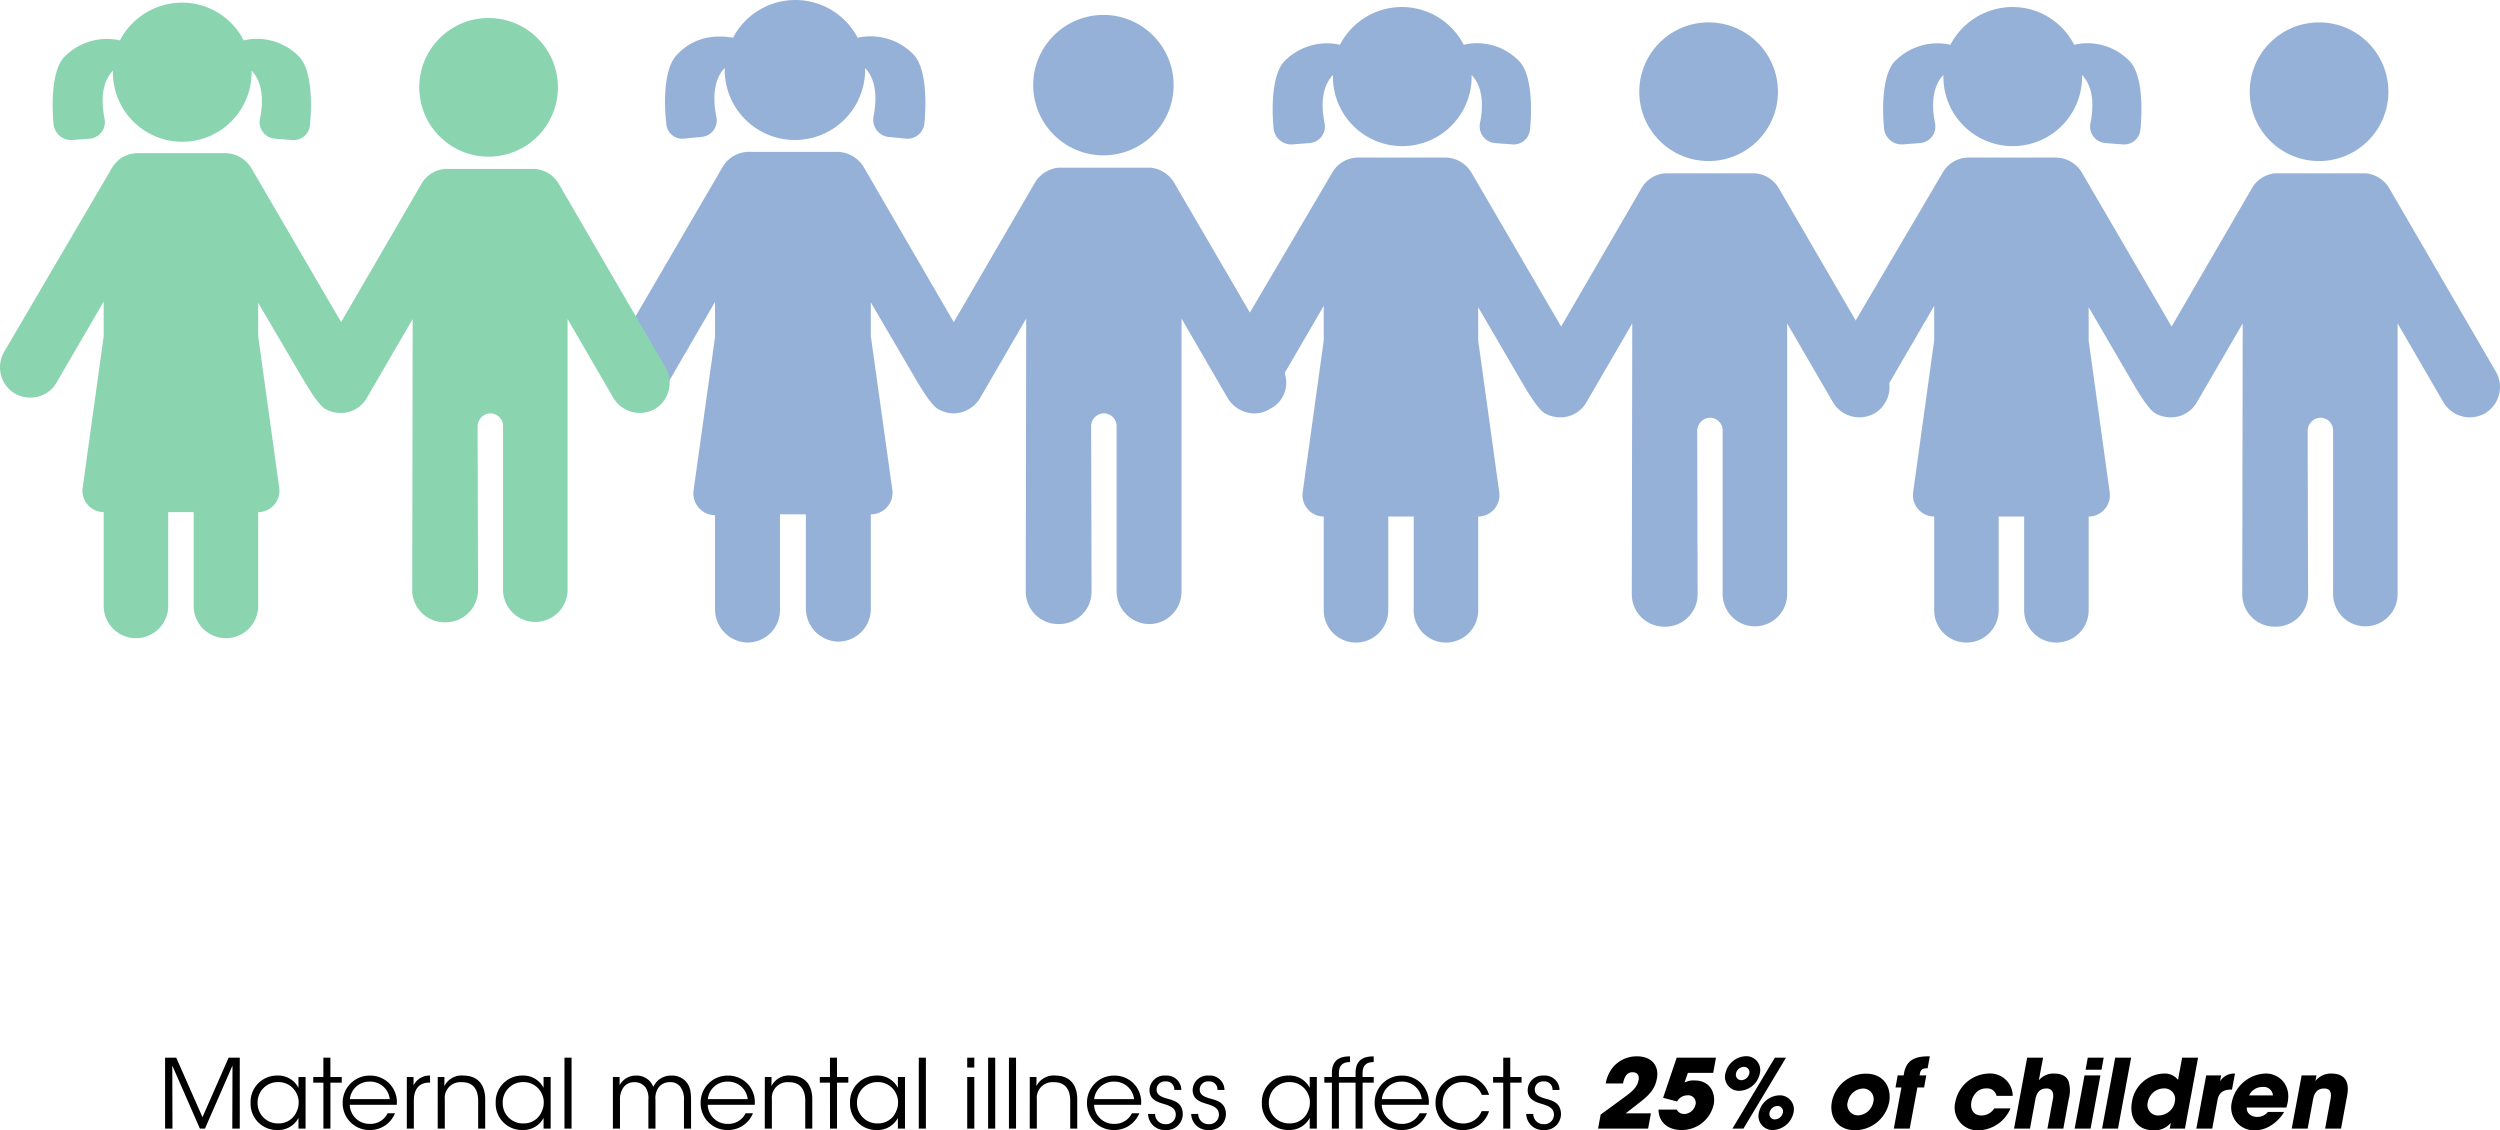 <svg xmlns="http://www.w3.org/2000/svg" width="569.66" height="257.561" viewBox="0 0 569.66 257.561">
  <g id="Group_136" data-name="Group 136" transform="translate(-8451 -4615.8)">
    <path id="XMLID_558_" d="M3.3,0,3.256-14.377,9.548,0h1.158l6.271-14.377L16.934,0h1.7V-16.169H16.1L10.138-2.6,4.152-16.169H1.617V0ZM33.627-11.755H32.01v2.469a5.164,5.164,0,0,0-4.807-2.8,6,6,0,0,0-6.1,6.205A5.984,5.984,0,0,0,27.2.328,5.216,5.216,0,0,0,32.01-2.425V0h1.617ZM22.7-5.878a4.609,4.609,0,0,1,4.676-4.72,4.534,4.534,0,0,1,4.3,2.819A4.192,4.192,0,0,1,32.054-5.9a4.5,4.5,0,0,1-.393,1.857A4.4,4.4,0,0,1,27.422-1.18,4.591,4.591,0,0,1,22.7-5.856ZM37.691,0h1.6V-10.466h2.578v-1.289H39.286v-4.414h-1.6v4.414H35.375v1.289h2.316ZM54.407-5.419a6.109,6.109,0,0,0-1.835-5,6.157,6.157,0,0,0-4.3-1.661,6.133,6.133,0,0,0-6.184,6.227A6.071,6.071,0,0,0,48.289.328a6.151,6.151,0,0,0,3.343-.961A6.231,6.231,0,0,0,54.013-3.5H52.331a4.348,4.348,0,0,1-4.042,2.425A4.477,4.477,0,0,1,43.7-5.419ZM43.722-6.708a4.452,4.452,0,0,1,4.567-4,4.472,4.472,0,0,1,4.523,4ZM56.7,0h1.6V-6.4c0-2.666,1.267-4.086,3.54-4.086h.153v-1.6A4,4,0,0,0,58.23-9.833v-1.923H56.7Zm7.036,0h1.617V-6.642a3.567,3.567,0,0,1,3.824-3.933c2.644-.044,3.78,1.682,3.78,4.217V0h1.6V-6.686c0-2.862-1.289-5.353-4.938-5.4a4.4,4.4,0,0,0-4.37,2.425c.022-.787.022-1.442.022-2.1h-1.53ZM89.476-11.755H87.859v2.469a5.164,5.164,0,0,0-4.807-2.8,6,6,0,0,0-6.1,6.205,5.984,5.984,0,0,0,6.1,6.205,5.216,5.216,0,0,0,4.807-2.753V0h1.617ZM78.551-5.878a4.609,4.609,0,0,1,4.676-4.72,4.534,4.534,0,0,1,4.3,2.819A4.192,4.192,0,0,1,87.9-5.9a4.5,4.5,0,0,1-.393,1.857A4.4,4.4,0,0,1,83.27-1.18a4.591,4.591,0,0,1-4.72-4.676ZM92.622,0h1.617V-16.169H92.622Zm11.034,0h1.617V-6.555a4.555,4.555,0,0,1,.787-2.819,2.893,2.893,0,0,1,2.491-1.2,3.031,3.031,0,0,1,2.578,1.245,4.48,4.48,0,0,1,.612,2.8V0h1.617V-6.533a4.153,4.153,0,0,1,.7-2.819,3.073,3.073,0,0,1,2.578-1.224,2.776,2.776,0,0,1,2.338.983,4.617,4.617,0,0,1,.874,3.125V0h1.617V-6.533c0-2.076-.306-3.343-1.333-4.37a4.333,4.333,0,0,0-3.168-1.18,4.424,4.424,0,0,0-3.234,1.311,5.273,5.273,0,0,0-.852,1.245,6.136,6.136,0,0,0-.765-1.224,4.149,4.149,0,0,0-3.212-1.333A4.209,4.209,0,0,0,105.186-9.9v-1.857h-1.53Zm32.316-5.419a6.109,6.109,0,0,0-1.835-5,6.157,6.157,0,0,0-4.3-1.661,6.133,6.133,0,0,0-6.184,6.227A6.071,6.071,0,0,0,129.855.328,6.151,6.151,0,0,0,133.2-.634,6.231,6.231,0,0,0,135.579-3.5H133.9a4.348,4.348,0,0,1-4.042,2.425,4.477,4.477,0,0,1-4.589-4.348ZM125.288-6.708a4.452,4.452,0,0,1,4.567-4,4.472,4.472,0,0,1,4.523,4ZM138.267,0h1.617V-6.642a3.567,3.567,0,0,1,3.824-3.933c2.644-.044,3.78,1.682,3.78,4.217V0h1.6V-6.686c0-2.862-1.289-5.353-4.938-5.4a4.4,4.4,0,0,0-4.37,2.425c.022-.787.022-1.442.022-2.1h-1.53Zm14.858,0h1.6V-10.466H157.3v-1.289H154.72v-4.414h-1.6v4.414h-2.316v1.289h2.316Zm17.087-11.755h-1.617v2.469a5.164,5.164,0,0,0-4.807-2.8,6,6,0,0,0-6.1,6.205,5.984,5.984,0,0,0,6.1,6.205,5.216,5.216,0,0,0,4.807-2.753V0h1.617ZM159.287-5.878a4.609,4.609,0,0,1,4.676-4.72,4.534,4.534,0,0,1,4.3,2.819,4.192,4.192,0,0,1,.371,1.879,4.5,4.5,0,0,1-.393,1.857,4.4,4.4,0,0,1-4.239,2.862,4.591,4.591,0,0,1-4.72-4.676ZM173.358,0h1.617V-16.169h-1.617Zm11.034-13.918h1.617v-2.251h-1.617Zm0,13.918h1.617V-11.755h-1.617Zm4.763,0h1.617V-16.169h-1.617ZM193.9,0h1.617V-16.169H193.9Zm4.741,0h1.617V-6.642a3.567,3.567,0,0,1,3.824-3.933c2.644-.044,3.78,1.682,3.78,4.217V0h1.6V-6.686c0-2.862-1.289-5.353-4.938-5.4a4.4,4.4,0,0,0-4.37,2.425c.022-.787.022-1.442.022-2.1h-1.53Zm25.368-5.419a6.109,6.109,0,0,0-1.835-5,6.157,6.157,0,0,0-4.3-1.661,6.133,6.133,0,0,0-6.184,6.227A6.071,6.071,0,0,0,217.888.328a6.151,6.151,0,0,0,3.343-.961A6.231,6.231,0,0,0,223.613-3.5h-1.682a4.348,4.348,0,0,1-4.042,2.425A4.477,4.477,0,0,1,213.3-5.419ZM213.322-6.708a4.452,4.452,0,0,1,4.567-4,4.472,4.472,0,0,1,4.523,4Zm19.862-2.1a3.33,3.33,0,0,0-3.583-3.278,3.389,3.389,0,0,0-3.671,3.365c.044,1.857,1.355,2.535,3.037,3.037,2.032.59,2.906,1.136,2.95,2.469a2.176,2.176,0,0,1-2.272,2.207A2.326,2.326,0,0,1,227.2-3.343h-1.6a3.773,3.773,0,0,0,4.02,3.671,3.656,3.656,0,0,0,3.889-3.736c-.087-2.513-1.967-2.993-3.649-3.452-1.42-.415-2.272-.874-2.316-1.988a1.86,1.86,0,0,1,2.032-1.9,1.842,1.842,0,0,1,2.01,1.945Zm9.833,0a3.33,3.33,0,0,0-3.583-3.278,3.389,3.389,0,0,0-3.671,3.365c.044,1.857,1.355,2.535,3.037,3.037,2.032.59,2.906,1.136,2.95,2.469a2.176,2.176,0,0,1-2.272,2.207,2.326,2.326,0,0,1-2.447-2.338h-1.6a3.773,3.773,0,0,0,4.02,3.671,3.656,3.656,0,0,0,3.889-3.736c-.087-2.513-1.967-2.993-3.649-3.452-1.42-.415-2.272-.874-2.316-1.988a1.86,1.86,0,0,1,2.032-1.9,1.842,1.842,0,0,1,2.01,1.945Zm21.042-2.95H262.44v2.469a5.164,5.164,0,0,0-4.807-2.8,6,6,0,0,0-6.1,6.205,5.984,5.984,0,0,0,6.1,6.205,5.216,5.216,0,0,0,4.807-2.753V0h1.617ZM253.132-5.878a4.609,4.609,0,0,1,4.676-4.72,4.534,4.534,0,0,1,4.3,2.819,4.192,4.192,0,0,1,.371,1.879,4.5,4.5,0,0,1-.393,1.857,4.4,4.4,0,0,1-4.239,2.862,4.591,4.591,0,0,1-4.72-4.676ZM267.488,0h1.6V-10.466h2.535v-1.289h-2.535v-.808c0-2.556,1.726-2.556,2.535-2.6v-1.289c-1.267,0-4.13.109-4.13,3.736v.961h-1.726v1.289h1.726Zm5.4,0h1.6V-10.466h2.535v-1.289H274.48v-.808c0-2.556,1.726-2.556,2.535-2.6v-1.289c-1.267,0-4.13.109-4.13,3.736v.961h-1.726v1.289h1.726Zm16.672-5.419a6.109,6.109,0,0,0-1.835-5,6.157,6.157,0,0,0-4.3-1.661,6.133,6.133,0,0,0-6.184,6.227A6.071,6.071,0,0,0,283.438.328a6.151,6.151,0,0,0,3.343-.961A6.231,6.231,0,0,0,289.163-3.5H287.48a4.348,4.348,0,0,1-4.042,2.425,4.477,4.477,0,0,1-4.589-4.348ZM278.872-6.708a4.452,4.452,0,0,1,4.567-4,4.472,4.472,0,0,1,4.523,4Zm22.746,2.731a4.433,4.433,0,0,1-4.261,2.8,4.568,4.568,0,0,1-4.632-4.7,4.823,4.823,0,0,1,1.333-3.387,4.464,4.464,0,0,1,3.321-1.333,4.5,4.5,0,0,1,4.261,2.906H303.3a6.1,6.1,0,0,0-5.987-4.392,6.093,6.093,0,0,0-6.205,6.205A6.126,6.126,0,0,0,297.422.328a6.092,6.092,0,0,0,5.878-4.3ZM306.534,0h1.6V-10.466h2.578v-1.289h-2.578v-4.414h-1.6v4.414h-2.316v1.289h2.316ZM319.36-8.806a3.33,3.33,0,0,0-3.583-3.278,3.389,3.389,0,0,0-3.671,3.365c.044,1.857,1.355,2.535,3.037,3.037,2.032.59,2.906,1.136,2.95,2.469a2.176,2.176,0,0,1-2.272,2.207,2.326,2.326,0,0,1-2.447-2.338h-1.6A3.773,3.773,0,0,0,315.8.328a3.656,3.656,0,0,0,3.889-3.736c-.087-2.513-1.966-2.993-3.649-3.452-1.42-.415-2.272-.874-2.316-1.988a1.86,1.86,0,0,1,2.032-1.9,1.842,1.842,0,0,1,2.01,1.945ZM328.143,0h11.406l.634-3.474h-5.747c1.18-.918,2.338-1.814,3.474-2.709,2.447-1.9,3.3-3.321,3.649-5.288.481-2.6-.961-5-4.567-5a7.092,7.092,0,0,0-5.441,2.469,7.893,7.893,0,0,0-1.661,3.715h3.933c.24-1.18.721-2.556,2.141-2.556.983,0,1.639.524,1.4,1.814-.328,1.748-1.639,2.731-3.605,4.151-1.661,1.224-3.321,2.447-5.025,3.671ZM346.06-16.169l-3.1,9.155,3.19.83a2.7,2.7,0,0,1,2.382-1.4,1.7,1.7,0,0,1,1.814,2.119,2.746,2.746,0,0,1-2.578,2.141,1.9,1.9,0,0,1-1.7-1.005h-4.151c0,2.556,1.814,4.654,5.288,4.654a7.454,7.454,0,0,0,7.3-5.878c.415-2.229-.568-5.419-4.392-5.419a4.358,4.358,0,0,0-2.272.481l.765-2.207h5.768L355-16.169Zm11.078,3.627a3.2,3.2,0,0,0,3.212,3.933A4.929,4.929,0,0,0,365-12.542a3.171,3.171,0,0,0-3.19-3.955,4.953,4.953,0,0,0-4.654,3.933Zm2.425,0a1.9,1.9,0,0,1,1.792-1.53,1.224,1.224,0,0,1,1.245,1.508,1.94,1.94,0,0,1-1.792,1.53,1.242,1.242,0,0,1-1.245-1.486Zm5.222,8.915A3.188,3.188,0,0,0,368,.328a5.009,5.009,0,0,0,4.676-3.955,3.2,3.2,0,0,0-3.212-3.955,4.957,4.957,0,0,0-4.676,3.933Zm2.425,0a1.912,1.912,0,0,1,1.814-1.53,1.229,1.229,0,0,1,1.224,1.53,1.924,1.924,0,0,1-1.792,1.53,1.23,1.23,0,0,1-1.245-1.508Zm3.758-12.542h-2.535L358.755,0h2.513ZM381.414-6.074c-.568,2.972.918,6.446,5.331,6.446a7.978,7.978,0,0,0,7.735-6.446c.546-2.972-.94-6.446-5.353-6.446A7.936,7.936,0,0,0,381.414-6.1Zm3.627,0a3.7,3.7,0,0,1,3.452-3.059,2.406,2.406,0,0,1,2.36,3.059,3.72,3.72,0,0,1-3.474,3.059,2.406,2.406,0,0,1-2.36-3.037ZM395.529,0h3.627L400.9-9.374h1.53l.5-2.753h-1.529l.087-.459c.219-1.158,1.071-1.158,1.748-1.158l.5-2.731c-2.556,0-5.222.306-5.878,3.824l-.087.524h-1.355l-.5,2.753h1.355Zm22.9-4.61A3.487,3.487,0,0,1,415.5-2.993c-1.726,0-2.622-1.311-2.294-3.081a4.1,4.1,0,0,1,1.18-2.229,3.144,3.144,0,0,1,2.272-.852,2.154,2.154,0,0,1,2.294,1.7h3.671a5.13,5.13,0,0,0-5.484-5.091A7.987,7.987,0,0,0,409.556-6.1,5.194,5.194,0,0,0,414.844.393a8.141,8.141,0,0,0,7.276-5Zm4.5,4.61h3.627L427.8-6.73a3.951,3.951,0,0,1,.524-1.42,2.19,2.19,0,0,1,1.945-.983,1.43,1.43,0,0,1,1.442.765,3.175,3.175,0,0,1,.044,1.77L430.532,0h3.627L435.4-6.773a7.139,7.139,0,0,0-.066-4.042c-.459-1.071-1.442-1.726-3.3-1.726a4.291,4.291,0,0,0-3.452,1.53l.284-1.53.677-3.627h-3.627Zm16.3-13.416h3.627l.5-2.753h-3.627ZM436.738,0h3.627l2.251-12.127h-3.627Zm6.249,0h3.627l2.993-16.169H445.98Zm21.872-16.169h-3.627l-.7,3.758-.24,1.311a3.832,3.832,0,0,0-3.3-1.442A7.579,7.579,0,0,0,449.8-6.1c-.677,3.649,1.2,6.489,4.873,6.489a4.844,4.844,0,0,0,3.977-1.7L458.413,0h3.452ZM453.431-6.118a3.745,3.745,0,0,1,3.649-3.037,2.461,2.461,0,0,1,1.988.852,2.436,2.436,0,0,1,.5,2.141A3.514,3.514,0,0,1,458.3-3.911a3.843,3.843,0,0,1-2.425.918,2.4,2.4,0,0,1-2.447-3.1ZM464.466,0h3.627l1.2-6.511c.328-1.7,1.311-2.382,3.168-2.382h.131l.677-3.649a3.8,3.8,0,0,0-3.409,1.77l.262-1.355h-3.409Zm20.517-4.807c.7-2.229.59-4.173-.634-5.812a5.135,5.135,0,0,0-4.239-1.923,8.128,8.128,0,0,0-7.56,6.511A5.21,5.21,0,0,0,477.794.393,6.83,6.83,0,0,0,481.443-.7a9.185,9.185,0,0,0,3.037-3.1h-3.715a2.964,2.964,0,0,1-2.4,1.136c-1.42,0-2.491-.852-2.4-2.141ZM476.5-7.56a3.275,3.275,0,0,1,3.059-1.923,2.09,2.09,0,0,1,2.36,1.923Zm9.7,7.56h3.627l1.224-6.6c.24-1.245.743-2.535,2.535-2.535,1.617,0,1.682,1.18,1.442,2.513L493.81,0h3.627l1.4-7.582c.306-1.639.5-4.96-3.583-4.96a4.424,4.424,0,0,0-3.649,1.7l.24-1.289h-3.387Z" transform="translate(8487 4872.968)"/>
    <g id="XMLID_1211_" transform="translate(8427.83 4519)">
      <g id="XMLID_1811_">
        <circle id="XMLID_2028_" cx="16" cy="16" r="16" transform="translate(258.6 100.2)" fill="#96b1d7"/>
        <path id="XMLID_2022_" d="M315.3,180.6l-24.6-42.2a7.1,7.1,0,0,0-5.4-3.4H264.4a7.1,7.1,0,0,0-5.4,3.4l-18.5,31.8L220,134.9a7.173,7.173,0,0,0-6.1-3.5h-20a6.959,6.959,0,0,0-6.1,3.5l-24.6,42.2a6.989,6.989,0,0,0,2.5,9.6,7.42,7.42,0,0,0,3.5,1,7.173,7.173,0,0,0,6.1-3.5l10.8-18.6v8l-4.9,35a4.968,4.968,0,0,0,4.9,5.6h0v21.4a7.57,7.57,0,0,0,7.1,7.6,7.39,7.39,0,0,0,7.7-7.4V214h5.9v21.4a7.57,7.57,0,0,0,7.1,7.6,7.452,7.452,0,0,0,7.7-7.4V214h0a4.921,4.921,0,0,0,4.9-5.6l-4.9-35v-7.7L232.3,184c.4.6,2.9,5,4.6,6a7.42,7.42,0,0,0,3.5,1,7.173,7.173,0,0,0,6.1-3.5L257,169.4l-.1,62.2a7.383,7.383,0,0,0,7.4,7.4h.2a7.383,7.383,0,0,0,7.4-7.4l-.1-37.6a2.96,2.96,0,0,1,2.7-3,2.89,2.89,0,0,1,3.1,2.9v37.5a7.57,7.57,0,0,0,7.1,7.6,7.39,7.39,0,0,0,7.7-7.4V169.4l10.5,18.1A7.173,7.173,0,0,0,309,191a6.434,6.434,0,0,0,3.5-1A6.619,6.619,0,0,0,315.3,180.6Z" fill="#96b1d7"/>
        <path id="XMLID_1812_" d="M179,128.4l4-.4a3.772,3.772,0,0,0,3.4-4.6c-.7-3.4-.9-8.2,1.9-11.1v.4a16,16,0,0,0,32,0v-.4c2.8,2.9,2.6,7.7,1.9,11.1a3.94,3.94,0,0,0,3.4,4.6l4,.4a3.881,3.881,0,0,0,4.2-3.4c.5-5.1.4-12.7-2.4-15.7a13.6,13.6,0,0,0-12.8-3.9,16.023,16.023,0,0,0-28.4,0c-3.4-.6-8.6-.6-12.8,3.9-2.9,3-3,10.6-2.4,15.7A3.656,3.656,0,0,0,179,128.4Z" fill="#96b1d7"/>
      </g>
      <g id="XMLID_1220_">
        <circle id="XMLID_1810_" cx="15.8" cy="15.8" r="15.8" transform="translate(396.7 101.9)" fill="#96b1d7"/>
        <path id="XMLID_1809_" d="M452.8,181.5l-24.3-41.8a6.933,6.933,0,0,0-5.3-3.4H402.5a6.779,6.779,0,0,0-5.3,3.4l-18.3,31.5-20.4-35a7.011,7.011,0,0,0-6-3.5H332.7a6.8,6.8,0,0,0-6,3.5L302.1,178a6.983,6.983,0,0,0,2.5,9.5,7.3,7.3,0,0,0,3.5.9,6.8,6.8,0,0,0,6-3.5l10.7-18.4v7.9L320,209a4.867,4.867,0,0,0,4.8,5.5h0v21.2a7.351,7.351,0,1,0,14.7.2V214.5h5.8v21.2a7.351,7.351,0,1,0,14.7.2V214.5h0a4.867,4.867,0,0,0,4.8-5.5L360,174.4v-7.6L370.6,185c.4.6,2.9,5,4.6,6a7.3,7.3,0,0,0,3.5.9,6.8,6.8,0,0,0,6-3.5l10.4-17.9-.1,61.7a7.383,7.383,0,0,0,7.4,7.4h.2a7.383,7.383,0,0,0,7.4-7.4l-.1-37.2a3.031,3.031,0,0,1,2.7-3,2.89,2.89,0,0,1,3.1,2.9V232a7.351,7.351,0,1,0,14.7.2V170.5l10.4,17.9a7.011,7.011,0,0,0,6,3.5,7.3,7.3,0,0,0,3.5-.9A7.006,7.006,0,0,0,452.8,181.5Z" fill="#96b1d7"/>
        <path id="XMLID_1808_" d="M317.7,129.7l3.9-.3a3.786,3.786,0,0,0,3.4-4.5c-.7-3.4-.9-8.1,1.9-11v.4a15.8,15.8,0,1,0,31.6,0v-.4c2.8,2.9,2.6,7.6,1.9,11a3.786,3.786,0,0,0,3.4,4.5l3.9.3a3.729,3.729,0,0,0,4.1-3.4c.5-5,.4-12.5-2.4-15.5a13.335,13.335,0,0,0-12.7-3.8,15.859,15.859,0,0,0-28.2,0,13.584,13.584,0,0,0-12.7,3.8c-2.8,3-2.9,10.5-2.4,15.5A4.04,4.04,0,0,0,317.7,129.7Z" fill="#96b1d7"/>
      </g>
      <g id="XMLID_1216_">
        <circle id="XMLID_1219_" cx="15.8" cy="15.8" r="15.8" transform="translate(535.8 101.9)" fill="#96b1d7"/>
        <path id="XMLID_1218_" d="M591.9,181.5l-24.3-41.8a6.933,6.933,0,0,0-5.3-3.4H541.6a6.779,6.779,0,0,0-5.3,3.4L518,171.2l-20.4-35a7.011,7.011,0,0,0-6-3.5H471.8a6.8,6.8,0,0,0-6,3.5L441.2,178a6.983,6.983,0,0,0,2.5,9.5,7.3,7.3,0,0,0,3.5.9,6.8,6.8,0,0,0,6-3.5l10.7-18.4v7.9L459.1,209a4.867,4.867,0,0,0,4.8,5.5h0v21.2a7.351,7.351,0,1,0,14.7.2V214.5h5.8v21.2a7.351,7.351,0,1,0,14.7.2V214.5h0a4.867,4.867,0,0,0,4.8-5.5l-4.8-34.6v-7.6L509.7,185c.4.6,2.9,5,4.6,6a7.3,7.3,0,0,0,3.5.9,6.8,6.8,0,0,0,6-3.5l10.4-17.9-.1,61.7a7.383,7.383,0,0,0,7.4,7.4h.2a7.383,7.383,0,0,0,7.4-7.4L549,195a3.031,3.031,0,0,1,2.7-3,2.89,2.89,0,0,1,3.1,2.9V232a7.351,7.351,0,1,0,14.7.2V170.5l10.4,17.9a7.011,7.011,0,0,0,6,3.5,7.3,7.3,0,0,0,3.5-.9A7.007,7.007,0,0,0,591.9,181.5Z" fill="#96b1d7"/>
        <path id="XMLID_1217_" d="M456.8,129.7l3.9-.3a3.786,3.786,0,0,0,3.4-4.5c-.7-3.4-.9-8.1,1.9-11v.4a15.8,15.8,0,1,0,31.6,0v-.4c2.8,2.9,2.6,7.6,1.9,11a3.786,3.786,0,0,0,3.4,4.5l3.9.3a3.729,3.729,0,0,0,4.1-3.4c.5-5,.4-12.5-2.4-15.5a13.335,13.335,0,0,0-12.7-3.8,15.761,15.761,0,0,0-14.1-8.6,15.993,15.993,0,0,0-14.1,8.6,13.584,13.584,0,0,0-12.7,3.8c-2.8,3-2.9,10.5-2.4,15.5A4.04,4.04,0,0,0,456.8,129.7Z" fill="#96b1d7"/>
      </g>
      <g id="XMLID_1212_">
        <circle id="XMLID_1215_" cx="15.8" cy="15.8" r="15.8" transform="translate(118.7 100.9)" fill="#8ad4b0"/>
        <path id="XMLID_1214_" d="M174.8,180.5l-24.3-41.8a6.933,6.933,0,0,0-5.3-3.4H124.5a6.779,6.779,0,0,0-5.3,3.4l-18.3,31.5-20.4-35a7.011,7.011,0,0,0-6-3.5H54.6a6.8,6.8,0,0,0-6,3.5L24.1,177a6.983,6.983,0,0,0,2.5,9.5,7.3,7.3,0,0,0,3.5.9,6.8,6.8,0,0,0,6-3.5l10.7-18.4v7.9L42,208a4.867,4.867,0,0,0,4.8,5.5h0v21.2a7.351,7.351,0,1,0,14.7.2V213.5h5.8v21.2a7.351,7.351,0,1,0,14.7.2V213.5h0a4.867,4.867,0,0,0,4.8-5.5L82,173.4v-7.6L92.7,184c.4.6,2.9,5,4.6,6a7.3,7.3,0,0,0,3.5.9,6.8,6.8,0,0,0,6-3.5l10.4-17.9-.1,61.7a7.383,7.383,0,0,0,7.4,7.4h.2a7.383,7.383,0,0,0,7.4-7.4L132,194a3.031,3.031,0,0,1,2.7-3,2.89,2.89,0,0,1,3.1,2.9V231a7.351,7.351,0,1,0,14.7.2V169.5l10.4,17.9a7.011,7.011,0,0,0,6,3.5,7.3,7.3,0,0,0,3.5-.9A6.976,6.976,0,0,0,174.8,180.5Z" fill="#8ad4b0"/>
        <path id="XMLID_1213_" d="M39.7,128.7l3.9-.3a3.786,3.786,0,0,0,3.4-4.5c-.7-3.4-.9-8.1,1.9-11v.4a15.8,15.8,0,0,0,31.6,0v-.4c2.8,2.9,2.6,7.6,1.9,11a3.786,3.786,0,0,0,3.4,4.5l3.9.3a3.729,3.729,0,0,0,4.1-3.4c.5-5,.4-12.5-2.4-15.5A13.334,13.334,0,0,0,78.7,106a15.761,15.761,0,0,0-14.1-8.6A15.993,15.993,0,0,0,50.5,106a13.584,13.584,0,0,0-12.7,3.8c-2.8,3-2.9,10.5-2.4,15.5A4.04,4.04,0,0,0,39.7,128.7Z" fill="#8ad4b0"/>
      </g>
    </g>
  </g>
</svg>
